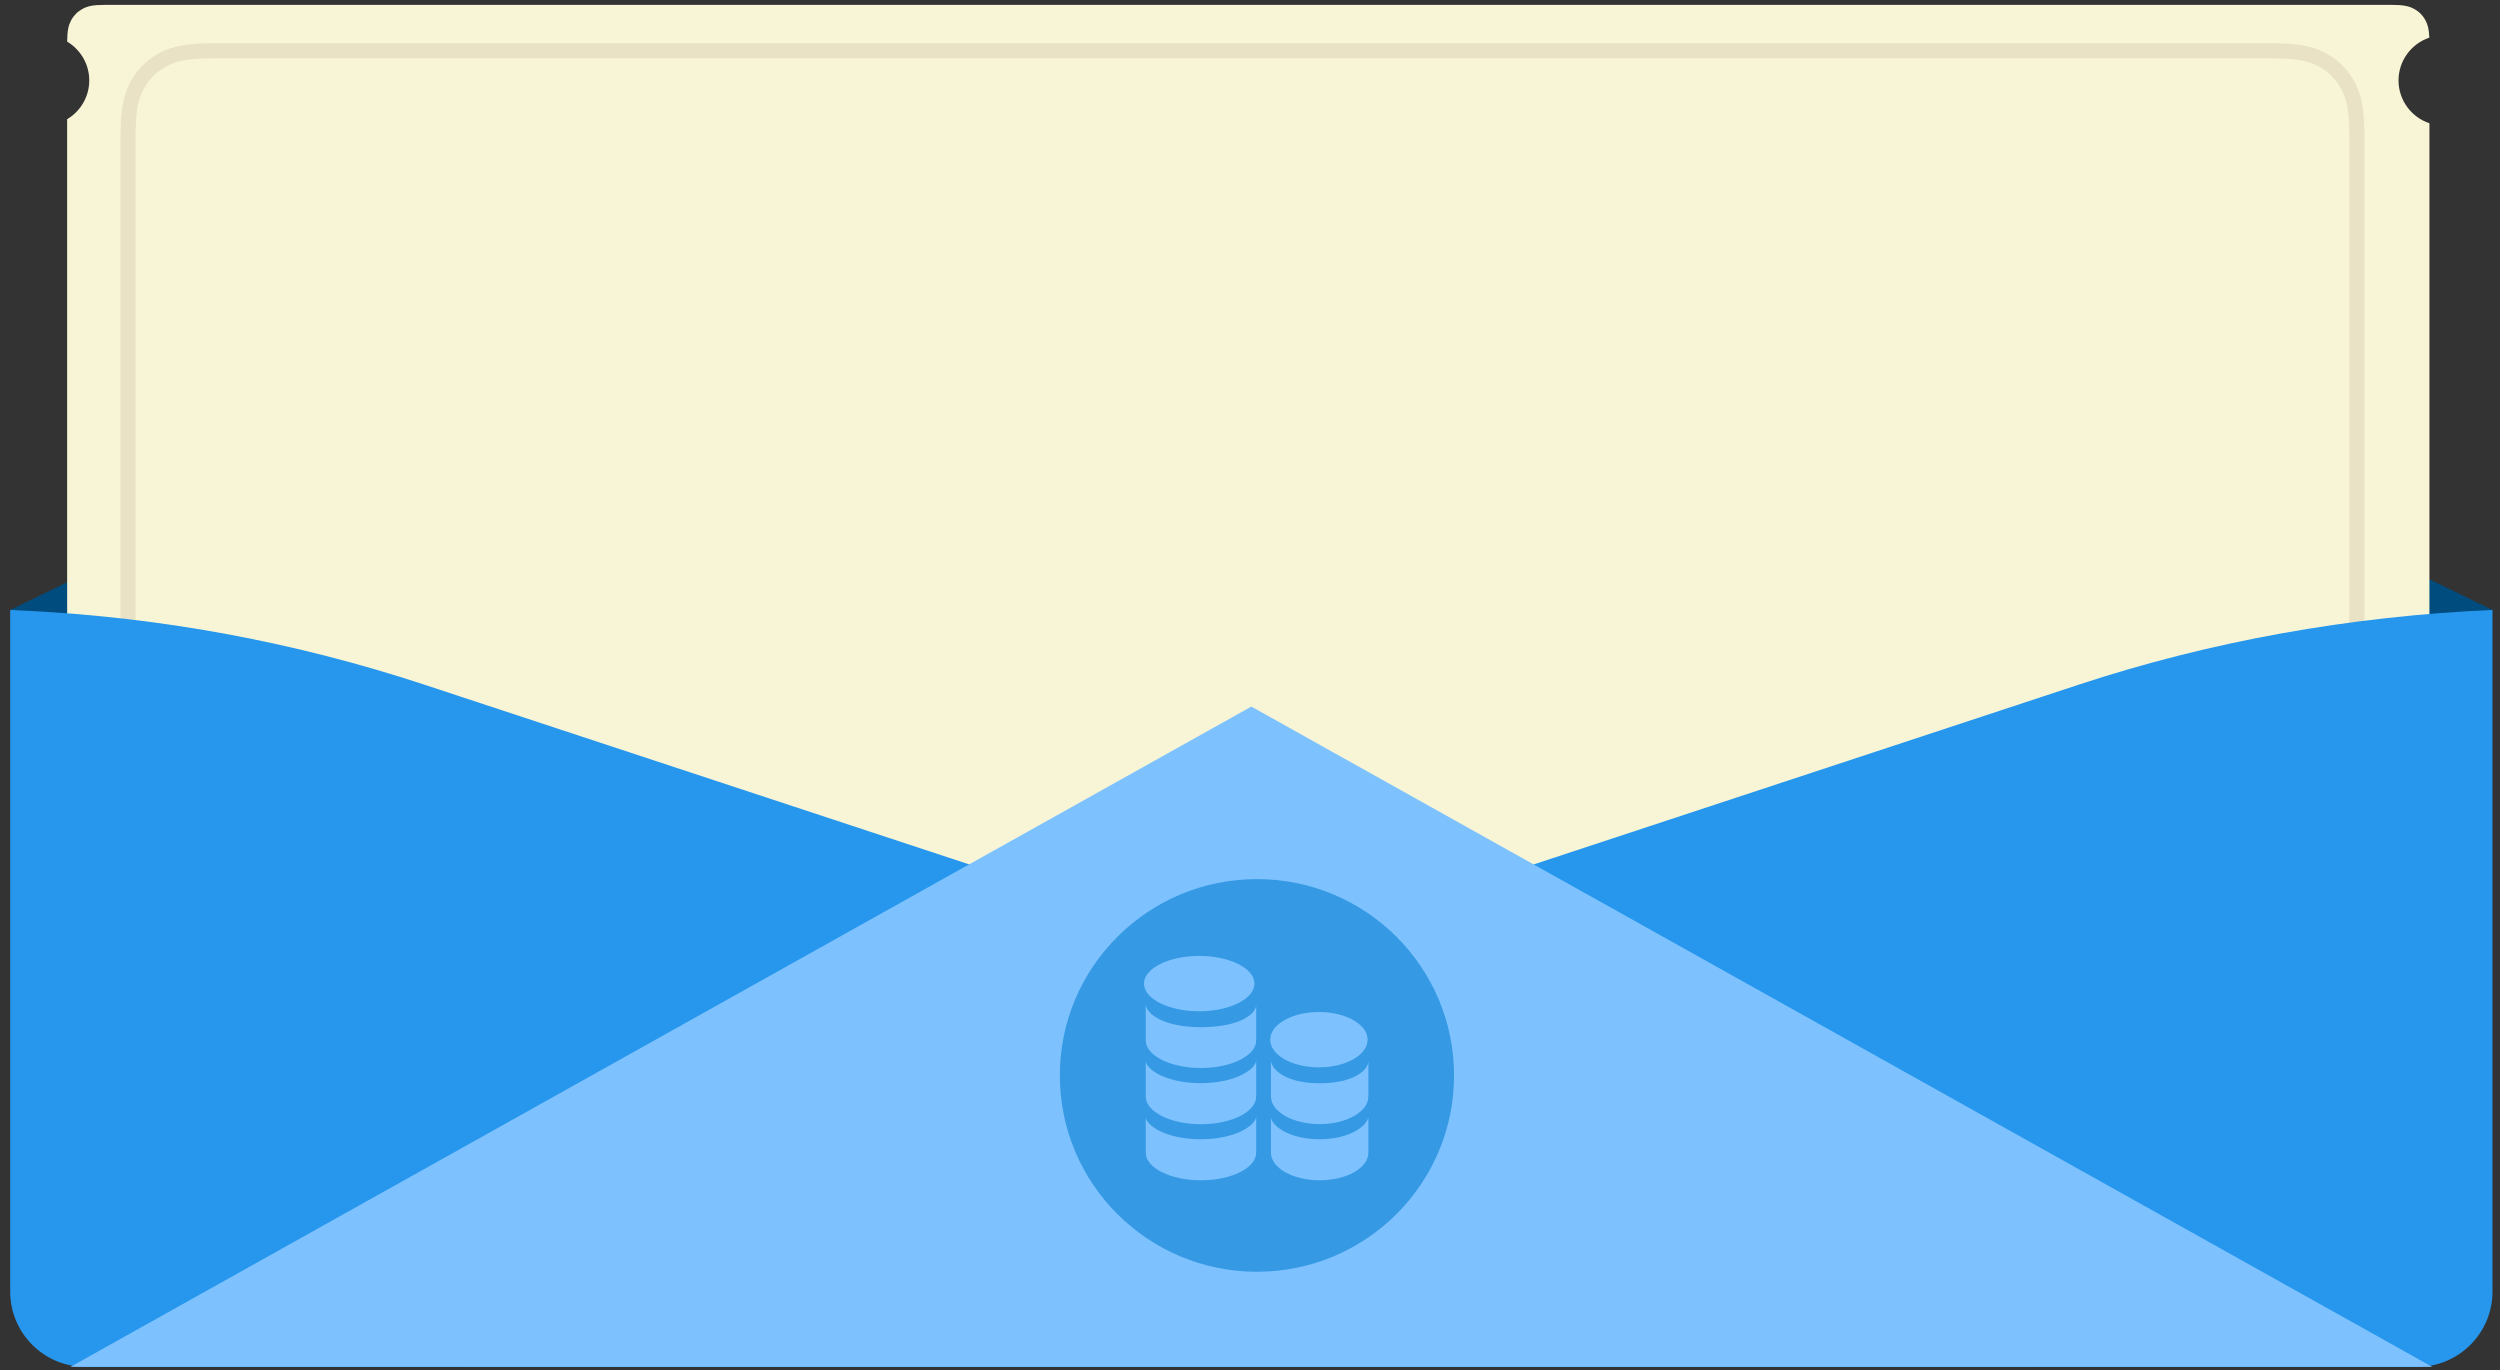 <?xml version="1.0" encoding="UTF-8"?>
<svg width="166px" height="91px" viewBox="0 0 166 91" version="1.1" xmlns="http://www.w3.org/2000/svg" xmlns:xlink="http://www.w3.org/1999/xlink">
    <rect x="0" y="0" width="166" height="91" fill="#333333" stroke="none"/>
    <!-- Generator: Sketch 47 (45396) - http://www.bohemiancoding.com/sketch -->
    <title>couponBig-2 bg</title>
    <desc>Created with Sketch.</desc>
    <defs></defs>
    <g id="纸质券分领取页面-V1.1" stroke="none" stroke-width="1" fill="none" fill-rule="evenodd">
        <g id="couponBig-2-bg" transform="translate(0, -1)">
            <g id="Group-2" transform="translate(0.5, 0.5)">
                <polygon id="Rectangle-5" fill="#004C7F" points="82.589 82 0.178 41 82.589 1 165 41"></polygon>
                <g id="coupon01-bg" transform="translate(3, 0.656)">
                    <g id="coupon-bg">
                        <path d="M157.814,72.76 C157.804,73.542 157.712,73.847 157.548,74.155 C157.374,74.481 157.118,74.737 156.792,74.911 C156.466,75.085 156.143,75.178 155.251,75.178 L3.524,75.178 C2.632,75.178 2.309,75.085 1.983,74.911 C1.657,74.737 1.401,74.481 1.227,74.155 C1.083,73.885 0.994,73.617 0.968,73.026 C2.157,72.625 3.012,71.504 3.012,70.185 C3.012,68.862 2.153,67.739 0.96,67.34 L0.96,8.029 C2.153,7.63 3.012,6.507 3.012,5.185 C3.012,3.865 2.156,2.744 0.967,2.343 C0.992,1.735 1.081,1.463 1.227,1.189 C1.401,0.863 1.657,0.608 1.983,0.433 C2.309,0.259 2.632,0.166 3.524,0.166 L155.251,0.166 C156.143,0.166 156.466,0.259 156.792,0.433 C157.118,0.608 157.374,0.863 157.548,1.189 C157.714,1.5 157.806,1.808 157.815,2.609 C156.936,3.133 156.348,4.091 156.348,5.185 C156.348,6.279 156.937,7.236 157.815,7.76 L157.815,67.609 C156.937,68.133 156.348,69.09 156.348,70.185 C156.348,71.278 156.936,72.236 157.814,72.76 Z" id="Combined-Shape" fill="#F8F5D6" transform="translate(79.387, 37.672) scale(-1, 1) translate(-79.387, -37.672) "></path>
                        <path d="M10.91,3.213 C8.953,3.213 8.137,3.371 7.294,3.822 C6.566,4.211 5.998,4.779 5.609,5.507 C5.158,6.35 5,7.166 5,9.123 L5,61.768 C5,63.725 5.158,64.541 5.609,65.384 C5.998,66.112 6.566,66.68 7.294,67.069 C8.137,67.52 8.953,67.678 10.91,67.678 L147.09,67.678 C149.047,67.678 149.863,67.52 150.706,67.069 C151.434,66.68 152.002,66.112 152.391,65.384 C152.842,64.541 153,63.725 153,61.768 L153,9.123 C153,7.166 152.842,6.35 152.391,5.507 C152.002,4.779 151.434,4.211 150.706,3.822 C149.863,3.371 149.047,3.213 147.09,3.213 L10.91,3.213 Z" id="Rectangle-2" stroke="#E9E2C5"></path>
                    </g>
                </g>
                <path d="M0.178,41 L1.37,41.06 L1.37,41.06 C10.325,41.508 19.179,43.159 27.694,45.968 L135.447,81.512 L135.447,81.512 C138.07,82.377 139.495,85.204 138.629,87.826 C137.953,89.876 136.039,91.26 133.881,91.26 L5.178,91.26 L5.178,91.26 C2.416,91.26 0.178,89.022 0.178,86.26 L0.178,41 Z" id="Rectangle-2" fill="#2697ED"></path>
                <path d="M165,41 C155.528,41.413 146.229,43.092 137.539,45.958 L29.736,81.512 L29.736,81.512 C27.113,82.377 25.689,85.204 26.554,87.826 C27.229,89.876 29.144,91.26 31.302,91.26 L160,91.26 L160,91.26 C162.761,91.26 165,89.022 165,86.26 L165,41 Z" id="Rectangle-2" fill="#2697ED"></path>
                <polygon id="Rectangle-5" fill="#7DC2FF" points="82.589 47.416 161 91.26 4.178 91.26"></polygon>
                <g id="Group-7" transform="translate(69.5, 58.5)">
                    <ellipse id="Oval-2" fill="#3599E4" cx="13.461" cy="13.409" rx="13.088" ry="13.036"></ellipse>
                    <path d="M17.576,12.873 C15.79,12.873 14.342,12.05 14.342,11.036 C14.342,10.021 15.79,9.198 17.576,9.198 C19.362,9.198 20.81,10.021 20.81,11.036 C20.81,12.05 19.362,12.873 17.576,12.873 Z M17.624,13.93 C19.938,13.93 20.86,13.019 20.86,12.457 L20.86,14.804 C20.86,15.819 19.412,16.64 17.624,16.64 C15.838,16.64 14.39,15.819 14.39,14.804 L14.39,12.399 C14.39,12.96 15.311,13.93 17.624,13.93 Z M17.624,17.646 C19.694,17.646 20.86,16.685 20.86,16.124 L20.86,18.535 C20.86,19.55 19.412,20.372 17.624,20.372 C15.838,20.372 14.39,19.55 14.39,18.535 L14.39,16.152 C14.39,16.714 15.555,17.646 17.624,17.646 Z M9.628,9.148 C7.603,9.148 5.961,8.326 5.961,7.311 C5.961,6.296 7.603,5.474 9.628,5.474 C11.652,5.474 13.294,6.296 13.294,7.311 C13.294,8.326 11.652,9.148 9.628,9.148 Z M9.744,10.205 C12.365,10.205 13.411,9.294 13.411,8.732 L13.411,11.079 C13.411,12.094 11.77,12.916 9.744,12.916 C7.72,12.916 6.078,12.094 6.078,11.079 L6.078,8.674 C6.078,9.236 7.123,10.205 9.744,10.205 Z M9.744,13.921 C12.089,13.921 13.411,12.96 13.411,12.399 L13.411,14.811 C13.411,15.826 11.77,16.648 9.744,16.648 C7.72,16.648 6.078,15.826 6.078,14.811 L6.078,12.428 C6.078,12.989 7.398,13.921 9.744,13.921 Z M9.744,17.646 C12.089,17.646 13.411,16.685 13.411,16.124 L13.411,18.535 C13.411,19.55 11.77,20.372 9.744,20.372 C7.72,20.372 6.078,19.55 6.078,18.535 L6.078,16.152 C6.078,16.714 7.398,17.646 9.744,17.646 Z" id="Combined-Shape" fill="#7DC2FF" fill-rule="nonzero"></path>
                </g>
            </g>
        </g>
    </g>
</svg>